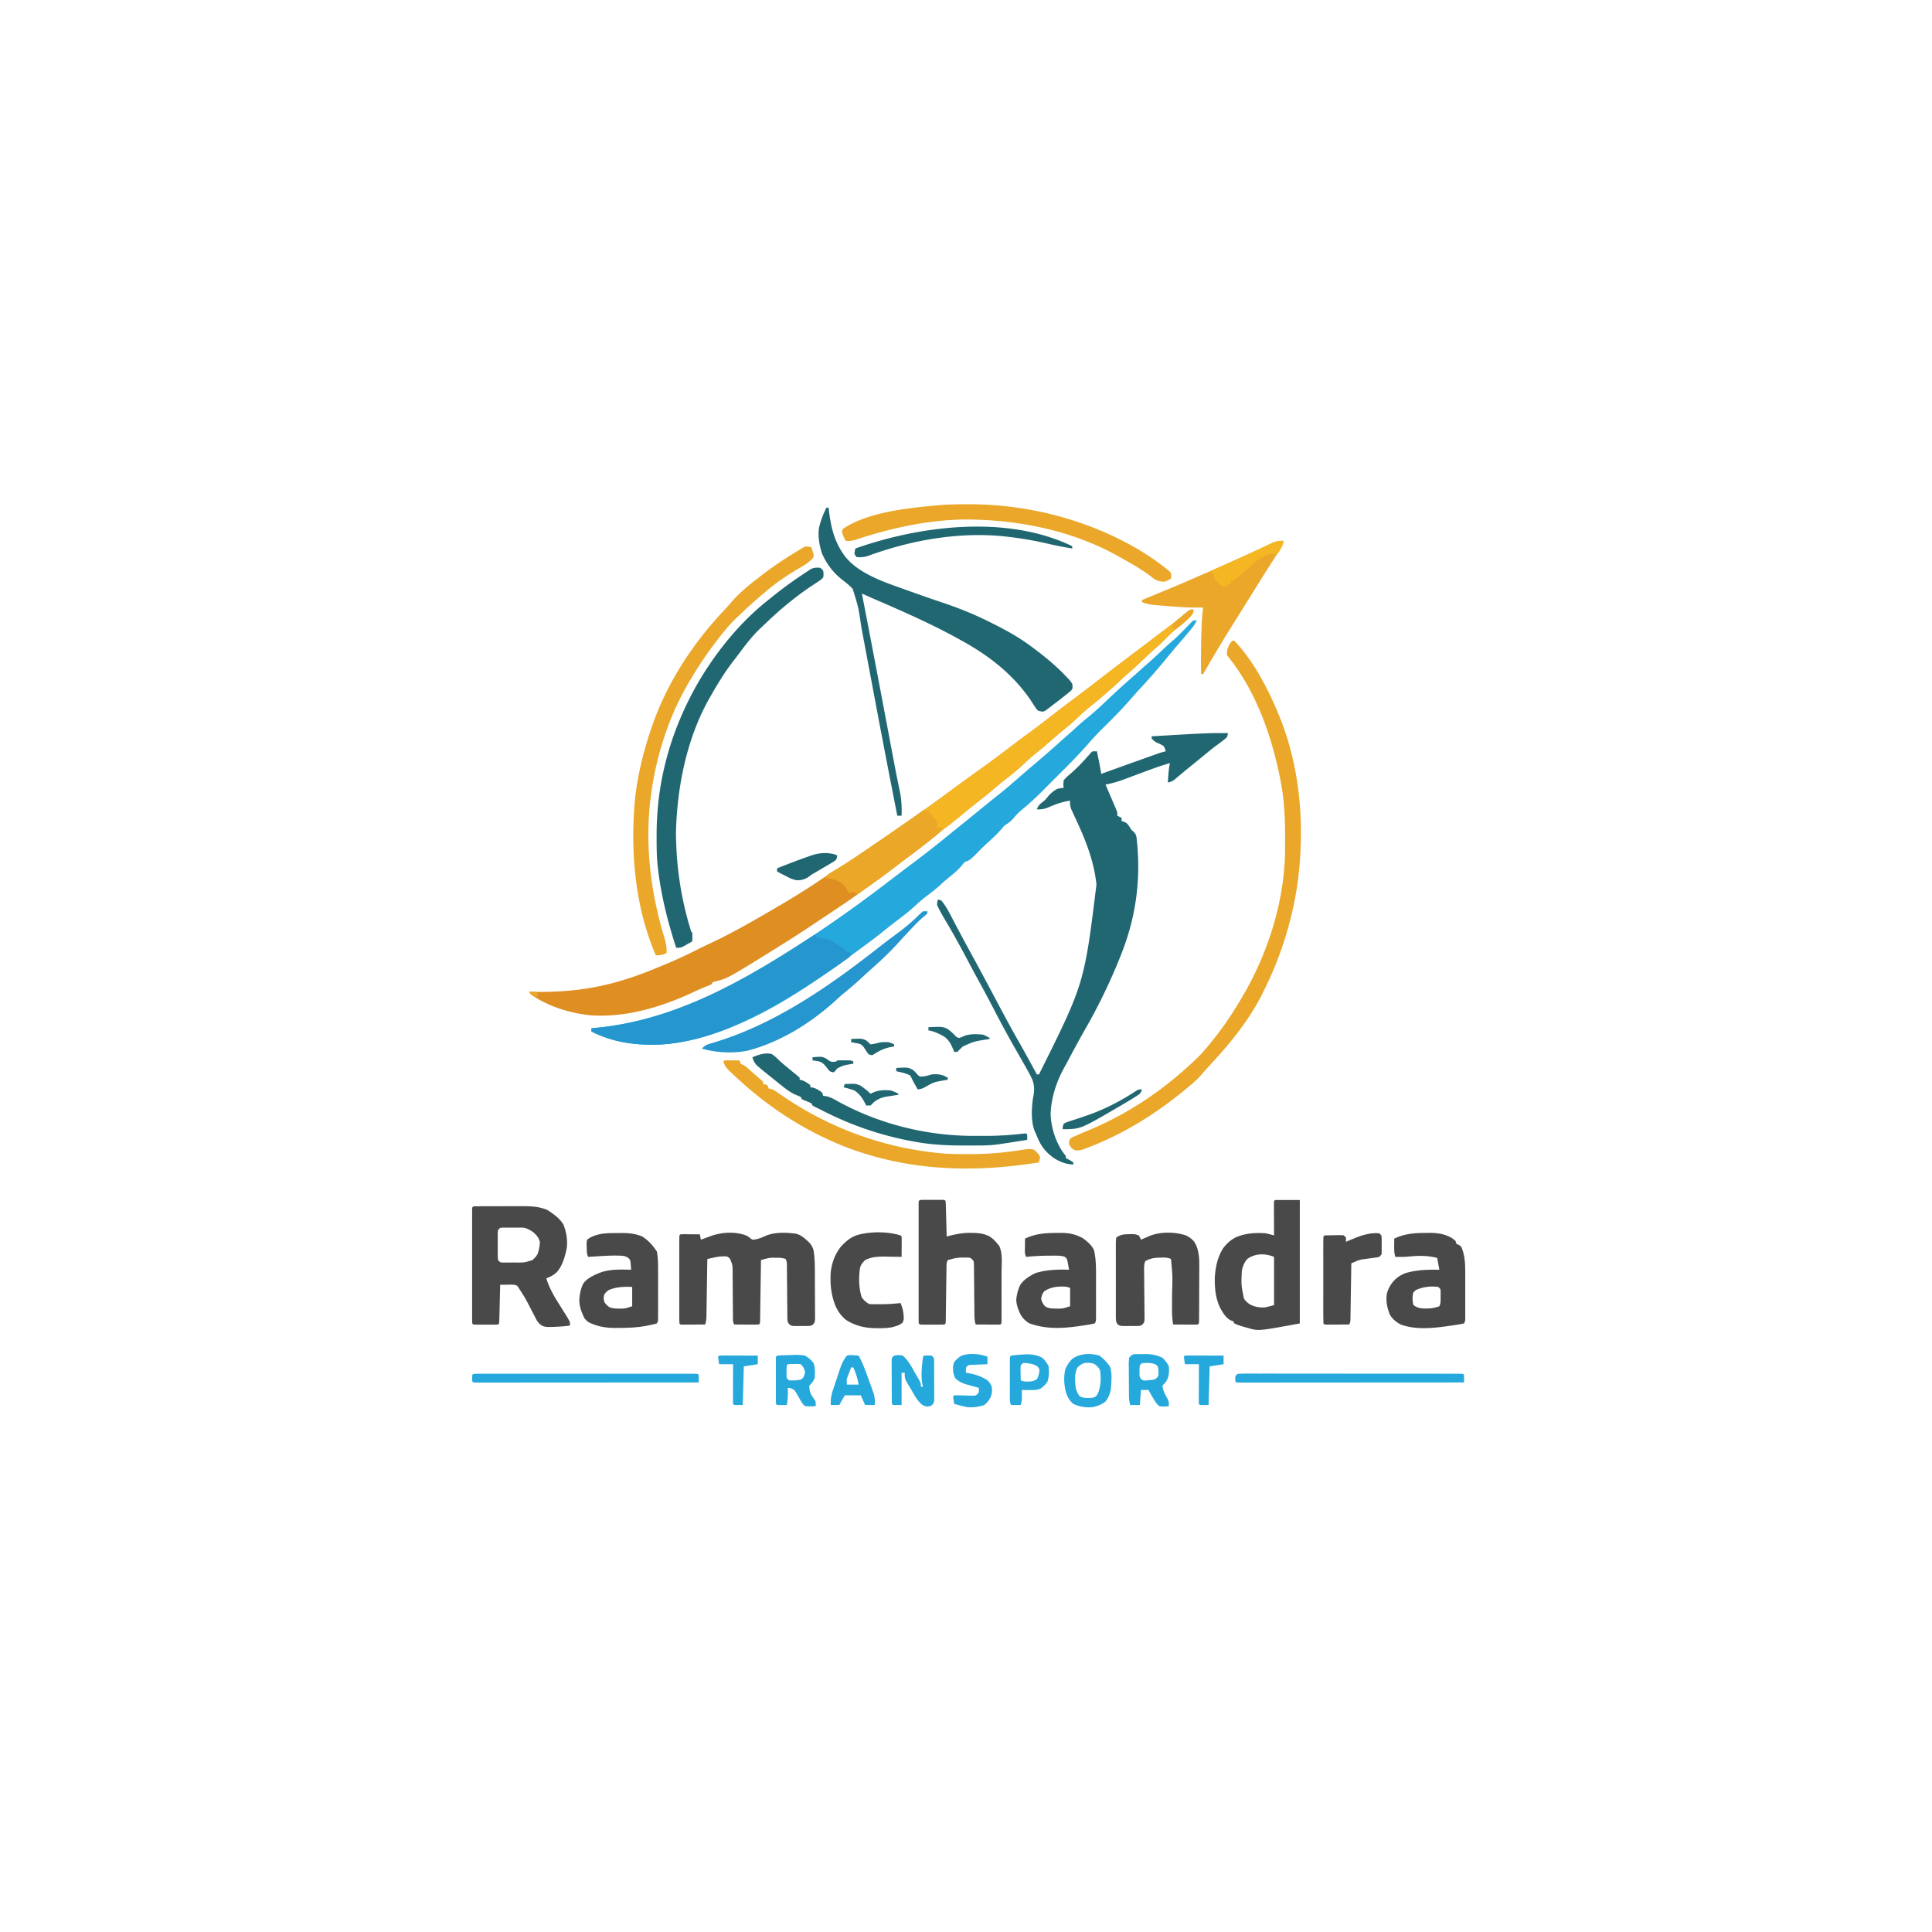 <svg xmlns="http://www.w3.org/2000/svg" width="1800" height="1800"><path fill="#25A8DB" d="M1112 578h3c-1.519 3.397-3.503 6.016-5.875 8.875l-2.43 2.93c-3.385 4.028-6.817 8.015-10.251 12.001a489 489 0 0 0-8.944 10.694c-8.279 10.173-16.883 20.008-25.82 29.605a361 361 0 0 0-7.88 8.829c-7.164 8.227-14.663 16.035-22.425 23.691-5.67 5.593-11.304 11.158-16.495 17.206-9.675 11.16-20.13 21.575-30.581 32a4730 4730 0 0 0-7.674 7.68l-4.953 4.95-2.28 2.286c-5.734 5.709-11.704 11.055-17.955 16.19-2.628 2.228-4.839 4.62-7.062 7.25-2.588 3.055-4.942 4.753-8.375 6.813a96 96 0 0 0-3.062 3.5c-3.529 4.192-7.465 7.833-11.525 11.493-2.795 2.521-5.53 5.069-8.163 7.757-9.54 9.68-9.54 9.68-14.25 11.25-1.507 1.562-1.507 1.562-3 3.5-3.656 4.317-7.764 7.707-12.184 11.219-2.66 2.154-5.177 4.397-7.691 6.718-4.226 3.858-8.681 7.33-13.247 10.769-3.554 2.703-6.867 5.548-10.128 8.606-5.145 4.779-10.61 9.008-16.214 13.232a494 494 0 0 0-13.911 10.894c-7.893 6.373-16.05 12.371-24.255 18.336q-3.375 2.462-6.737 4.94c-49.17 36.07-106.226 73.71-168.121 81.317-24.457 2.414-45.908-.052-68.512-9.531a227 227 0 0 1-4-2v-3l2.281-.196C617.671 952.114 674.76 923.966 729 890l2.805-1.754A1196 1196 0 0 0 811 834l3.117-2.316c7.435-5.55 14.802-11.188 22.177-16.816 4.615-3.52 9.238-7.026 13.894-10.493 12.947-9.687 25.59-19.75 38.106-29.985 2.327-1.896 4.671-3.77 7.019-5.64 4.217-3.364 8.394-6.775 12.566-10.195a3782 3782 0 0 1 11.183-9.117l2.102-1.71A949 949 0 0 1 932.063 739c6.17-4.92 12.076-10.152 18.024-15.337 2.98-2.59 5.976-5.159 8.976-7.726l1.728-1.48q4.42-3.784 8.846-7.559c6.117-5.222 12.183-10.485 18.14-15.89a423 423 0 0 1 6.16-5.446c3.175-2.76 6.278-5.59 9.375-8.437a212 212 0 0 1 10.875-9.312c6.972-5.627 13.387-11.838 19.887-17.996 6.525-6.156 13.156-12.197 19.934-18.075 3.225-2.82 6.394-5.702 9.574-8.574a406 406 0 0 1 6.105-5.356c4.724-4.107 9.26-8.416 13.823-12.7 3.113-2.916 6.23-5.797 9.49-8.55a129 129 0 0 0 7.707-7.312l2.041-2.076a568 568 0 0 0 4.063-4.197l1.896-1.942 1.702-1.77z"/><path fill="#DF8F22" d="M1109 568h3c-.258 1.738-.258 1.738-1 4-4.95 6.02-11.178 10.829-17.234 15.676-3.624 3.045-6.906 6.359-10.184 9.77-2.715 2.686-5.553 5.167-8.439 7.667-3.636 3.201-7.132 6.55-10.643 9.887-4.796 4.56-9.638 9.034-14.638 13.37-2.718 2.38-5.35 4.848-7.987 7.317-8.536 7.93-17.365 15.505-26.437 22.813-4.727 3.831-9.166 7.908-13.607 12.06-4.153 3.866-8.462 7.476-12.886 11.03-3.544 2.9-6.995 5.898-10.445 8.91-4.316 3.767-8.658 7.474-13.125 11.063-4.062 3.281-7.888 6.736-11.687 10.312-4.947 4.645-10.083 8.91-15.457 13.05A292 292 0 0 0 926.5 734.5c-4.895 4.19-9.899 8.208-14.986 12.162-4.764 3.716-9.427 7.544-14.077 11.4a548 548 0 0 1-18.14 14.387c-3.772 2.891-7.436 5.912-11.11 8.926-6.488 5.31-13.116 10.39-19.847 15.387-4.107 3.051-8.17 6.158-12.23 9.269-7.79 5.965-15.608 11.857-23.63 17.504a477 477 0 0 0-7.492 5.399c-11.443 8.382-23.175 16.279-35.011 24.095a1593 1593 0 0 0-8.508 5.678C750.1 866.339 738.633 873.779 727 881l-2.678 1.671c-46.573 29.011-46.573 29.011-58.606 31.872L664 915l-1 2c-2.02.973-2.02.973-4.812 2.063-3.884 1.554-7.705 3.156-11.485 4.949-29.535 13.95-62.689 24.06-95.703 21.988-19.347-1.918-37.984-7.576-54.395-18.121C494 926 494 926 493 924l2.57.063c29.534.628 57.041-2.253 85.43-11.063l2.83-.874c12.656-3.987 24.893-8.97 37.107-14.126l2.069-.87c8.938-3.775 17.653-7.878 26.304-12.269 4.014-2.035 8.078-3.956 12.154-5.864C682.986 868.911 703.507 857.011 724 845l3.25-1.904c11.892-6.993 23.596-14.179 35.024-21.908 6.027-4.075 12.13-8.004 18.289-11.875C793.935 800.878 806.959 791.934 820 783l4.633-3.164c9.7-6.635 19.324-13.378 28.94-20.132q3.403-2.389 6.81-4.77a1177 1177 0 0 0 24.459-17.65q8.075-5.973 16.22-11.846l2.245-1.62q5.535-3.99 11.084-7.959c9.023-6.465 17.905-13.089 26.715-19.842a995 995 0 0 1 17.582-13.142c7.112-5.205 14.101-10.55 21.042-15.981a794 794 0 0 1 14.887-11.359c10.368-7.745 20.632-15.636 30.883-23.535 12.012-9.256 24.07-18.455 36.219-27.531 5.547-4.16 11.048-8.383 16.56-12.59 4.762-3.633 9.538-7.245 14.346-10.817 4.864-3.615 9.5-7.46 14.098-11.41z"/><path fill="#216772" d="M1144 683c-.133 1.707-.133 1.707-1 4a72 72 0 0 1-5.875 4.688q-1.8 1.337-3.598 2.68l-1.817 1.346c-2.395 1.801-4.71 3.691-7.023 5.598a2208 2208 0 0 1-15.758 12.864c-3.106 2.517-6.202 5.042-9.257 7.62l-2.922 2.454-2.516 2.14c-2.162 1.558-3.628 2.204-6.234 2.61.964-12.67.964-12.67 2-18-6.368 1.775-12.556 3.89-18.75 6.188l-2.43.9a7912 7912 0 0 0-10.69 3.983 3090 3090 0 0 1-8.755 3.241l-2.726 1.023c-5.504 2.025-10.895 3.515-16.649 4.665l.794 1.848 4.831 11.248c.4.931.8 1.862 1.21 2.822l1.112 2.587L1039 752l1.135 2.63C1041 757 1041 757 1041 760l4 2v3l2.25.625c2.75 1.375 2.75 1.375 4.813 4.25L1054 773l2.043 1.797C1058 777 1058 777 1058.828 779.836c2.617 21.95 2.192 44.425-1.828 66.164l-.57 3.09c-3.281 17.08-8.682 32.91-15.43 48.91l-1.366 3.249c-8.125 19.177-17.19 37.664-27.523 55.743-6.078 10.645-11.897 21.424-17.641 32.252a553 553 0 0 1-3.697 6.807c-6.926 12.983-11.551 27.444-11.937 42.215.526 11.976 4.22 23.944 10.664 34.097A207 207 0 0 0 993 1077v2l1.813.875C997 1081 997 1081 1000 1083v2c-6.941-.386-12.11-2.302-18-6-6.198-4.364-10.557-9.136-13.937-15.937-1.081-2.336-2.076-4.685-3.063-7.063l-1.094-2.418c-3.521-9.211-2.828-21.24-1.426-30.887L963 1020c.823-5.276.576-9.507-1.363-14.531-2.015-4.264-4.31-8.37-6.637-12.469l-1.363-2.416a1792 1792 0 0 0-7.496-13.1c-7.918-13.765-15.34-27.798-22.65-41.893-3.81-7.331-7.735-14.593-11.714-21.834q-4.362-7.948-8.597-15.964c-6.97-13.187-14.033-26.26-21.664-39.082-3.06-5.147-6.046-10.251-8.516-15.711.25-3 .25-3 1-5l3 1c5.069 5.996 8.54 13.48 12.176 20.385 1.31 2.487 2.63 4.968 3.95 7.45l2.01 3.786A1382 1382 0 0 0 904 887a3067 3067 0 0 1 14.197 26.267 5403 5403 0 0 1 10.858 20.378c6.606 12.456 13.277 24.858 20.265 37.106 5.704 10.005 11.2 20.12 16.68 30.249h2c42.17-84.623 42.17-84.623 53.535-176.843-1.917-18.57-7.965-36.042-15.586-52.981l-.822-1.83a914 914 0 0 0-4.164-9.12l-1.549-3.394-1.408-3.04c-1.014-2.814-1.215-4.83-1.006-7.792-7.031.96-13.199 3.102-19.645 5.967-3.957 1.7-7.056 2.336-11.355 2.033 1.122-3.028 2.292-4.246 4.813-6.375l1.613-1.27c1.854-1.517 1.854-1.517 4.074-4.418 2.636-3.097 4.944-4.978 8.5-6.937 3.375-.75 3.375-.75 6-1l-.352-3.156L991 727c1.85-2.189 3.43-3.735 5.625-5.5 6.072-5.189 11.455-10.756 16.704-16.775l1.675-1.866 1.463-1.672L1018 700h4q.72 3.563 1.438 7.125l.408 2.016A307 307 0 0 1 1026 721l1.803-.652a8557 8557 0 0 1 37.938-13.61q2.066-.736 4.132-1.474a3896 3896 0 0 1 5.834-2.077l3.39-1.207c2.296-.775 4.542-1.446 6.903-1.98-.43-2.422-.43-2.422-2-5-1.952-1.205-3.915-2.116-6.027-3.008-2.135-1.073-3.455-2.155-4.973-3.992v-2c52.007-3.067 52.007-3.067 71-3M770 473h2l.196 1.721c1.93 16.382 4.9 29.66 14.804 43.279 8.964 11.58 23.074 18.509 36.417 23.993 6.147 2.404 12.364 4.611 18.583 6.82q2.924 1.05 5.847 2.106a1470 1470 0 0 0 30.44 10.564C893.006 566.416 907.1 572.073 921 579l3.012 1.49c12.2 6.072 23.97 12.465 34.988 20.51l1.66 1.209c11.78 8.665 23.356 18.085 33.34 28.791l1.59 1.645C997 634.188 997 634.188 999 637c.337 2.467.337 2.467 0 5-1.41 1.756-1.41 1.756-3.395 3.344l-2.217 1.8L991 649l-2.36 1.887a390 390 0 0 1-7.327 5.613l-2.51 1.953-2.44 1.828-2.178 1.658L972 663c-2.664-.211-2.664-.211-5-1-1.738-1.898-1.738-1.898-3.312-4.375l-1.817-2.75L960 652c-15.926-23.263-37.552-40.317-62-54l-2.616-1.468c-24.956-13.921-50.792-25.467-77.006-36.768A1332 1332 0 0 1 803 553l.677 3.47c7.913 40.648 15.602 81.337 23.287 122.028l4.549 24.09.588 3.11q.574 3.044 1.144 6.087c1.01 5.37 2.059 10.73 3.159 16.083l.703 3.478a674 674 0 0 0 1.354 6.53c1.494 7.443 1.783 14.543 1.539 22.124h-4q-2.793-14.185-5.562-28.375l-.446-2.281a11275 11275 0 0 1-13.937-72.797l-.389-2.063q-3.904-20.715-7.791-41.434l-3.34-17.788q-1.025-5.457-2.046-10.915c-2.633-18.285-2.633-18.285-8.052-35.722-3.015-3.248-6.361-5.856-9.851-8.578C776.229 533.432 770.295 525.75 766 516c-2.652-7.734-4.035-15.845-3-24 1.595-6.73 3.8-12.867 7-19"/><path fill="#EAA729" d="M1148 597h2c17.686 18.334 31.336 44.664 41 68l.84 2.021c20.083 49.138 24.053 104.416 16.946 156.635A329.3 329.3 0 0 1 1178 922l-1.037 2.139c-12.671 26.038-31.59 48.874-51.244 69.92a209 209 0 0 0-6.469 7.316c-3.444 3.95-7.215 7.288-11.25 10.625l-1.628 1.363c-28.075 23.457-58.812 42.9-93.122 55.95l-2.328.898c-3.056 1.101-5.527 1.815-8.79 1.598-2.132-.809-2.132-.809-4.507-3.059L996 1066c.016-2.473.016-2.473 1-5 2.57-1.668 2.57-1.668 6.125-3.187l1.992-.879c3.143-1.377 6.31-2.695 9.476-4.016 36.944-15.439 69.384-37.402 98.407-64.918l2.285-2.156c5.387-5.227 10.067-10.959 14.715-16.844l2.441-3.066c9.925-12.591 18.597-26.028 26.559-39.934l1.088-1.894c22.201-39.088 36.763-86.204 37.15-131.344l.03-2.881c.174-21.304-.062-41.922-4.268-62.881l-.666-3.348c-8.066-39.451-22.527-80.247-48.178-111.93L1143 610c.079-4.251.844-6.723 2.938-10.437z"/><path fill="#F4B723" d="M1109 568h3c-.258 1.738-.258 1.738-1 4-4.95 6.02-11.178 10.829-17.234 15.676-3.624 3.045-6.906 6.359-10.184 9.77-2.715 2.686-5.553 5.167-8.439 7.667-3.636 3.201-7.132 6.55-10.643 9.887-4.796 4.56-9.638 9.034-14.638 13.37-2.718 2.38-5.35 4.848-7.987 7.317-8.536 7.93-17.365 15.505-26.437 22.813-4.727 3.831-9.166 7.908-13.607 12.06-4.153 3.866-8.462 7.476-12.886 11.03-3.544 2.9-6.995 5.898-10.445 8.91-4.316 3.767-8.658 7.474-13.125 11.063-4.062 3.281-7.888 6.736-11.687 10.312-4.947 4.645-10.083 8.91-15.457 13.05A292 292 0 0 0 926.5 734.5c-4.895 4.19-9.899 8.208-14.986 12.162-4.764 3.716-9.427 7.544-14.077 11.4a548 548 0 0 1-18.14 14.387c-3.772 2.891-7.436 5.912-11.11 8.926-6.488 5.31-13.116 10.39-19.847 15.387-4.107 3.052-8.17 6.159-12.233 9.27C827.188 812.863 818.205 819.56 809 826l-3.074 2.16A2213 2213 0 0 1 799 833l-1.75-1.062L795 831c-2.197.298-2.197.298-4 1l-.777-1.574c-1.76-3.206-3.39-5.784-6.313-8.035-4.612-2.681-8.594-4.052-13.91-4.391l1-3c2.345-1.561 4.684-2.976 7.125-4.375 9.072-5.365 17.793-11.195 26.5-17.125l2.061-1.403a5596 5596 0 0 0 11.677-7.977q3.241-2.216 6.485-4.429c9.63-6.584 19.18-13.282 28.725-19.987q3.403-2.389 6.81-4.77a1177 1177 0 0 0 24.459-17.65q8.075-5.973 16.22-11.846l2.245-1.62q5.535-3.99 11.084-7.959c9.023-6.465 17.905-13.089 26.715-19.842a995 995 0 0 1 17.582-13.142c7.112-5.205 14.101-10.55 21.042-15.981a794 794 0 0 1 14.887-11.359c10.368-7.745 20.632-15.636 30.883-23.535 12.012-9.256 24.07-18.455 36.219-27.531 5.547-4.16 11.048-8.383 16.56-12.59 4.762-3.633 9.538-7.245 14.346-10.817 4.864-3.615 9.5-7.46 14.098-11.41z"/><path fill="#49494A" d="M695.281 1151.129c1.719.871 1.719.871 3.907 2.621L701 1155c4.846-.115 9.055-2.152 13.438-4.062 8.4-3.074 18.542-2.72 27.312-1.5 5.024 1.3 8.446 4.73 12.184 8.175 2.185 2.524 3.149 4.192 4.066 7.387 1.16 7.188 1.178 14.312 1.203 21.582l.017 3.913q.015 4.075.02 8.151c.006 3.482.03 6.963.058 10.444.023 3.33.025 6.661.03 9.992l.038 3.788-.01 3.5.011 3.083c-.367 2.547-.367 2.547-1.762 4.375-1.605 1.172-1.605 1.172-3.642 1.56l-2.307.01-2.527.012-2.629-.035-2.629.035-2.527-.012-2.307-.01C737 1235 737 1235 735.4 1233.815 734 1232 734 1232 733.608 1229.533l-.025-2.967-.05-3.367-.01-3.637c-.015-1.231-.03-2.463-.047-3.732q-.058-4.91-.087-9.82c-.032-4.614-.083-9.227-.137-13.84q-.04-3.685-.063-7.369l-.031-3.367-.02-2.967c-.037-2.603-.037-2.603-1.138-5.467-3.166-1.259-6.44-1.166-9.812-1.187l-3.02-.043c-3.595.261-6.722 1.201-10.168 2.23l-.031 2.233q-.146 10.397-.308 20.793-.084 5.346-.158 10.691a6034 6034 0 0 1-.187 12.28l-.05 3.894-.06 3.58-.048 3.169L708 1233l-1 1a91 91 0 0 1-5.129.098l-3.135-.01-3.298-.025-3.311-.014q-4.064-.018-8.127-.049c-1.284-2.569-1.132-4.412-1.142-7.288l-.021-3.348-.013-3.634-.072-7.568c-.035-3.99-.065-7.979-.078-11.969-.015-3.842-.056-7.683-.1-11.525l.006-3.615c-.042-6.456-.042-6.456-2.475-12.31-1.962-1.881-1.962-1.881-4.367-2.302l-2.426.121-2.386.067c-2.599.33-5.057.817-7.609 1.394l-2.451.553L659 1173l-.031 2.137q-.147 9.976-.308 19.951a6162 6162 0 0 0-.158 10.257c-.057 3.932-.122 7.864-.187 11.796l-.05 3.715-.06 3.457-.048 3.042c-.141 2.36-.489 4.385-1.158 6.645-3.812.029-7.625.047-11.437.063l-3.3.025-3.134.01-2.904.016L634 1234l-1-1c-.1-2.55-.136-5.074-.13-7.625l-.005-2.42q-.004-3.977.002-7.955 0-2.753-.003-5.504-.001-5.775.006-11.55.006-7.421-.004-14.841-.005-5.685 0-11.37 0-2.738-.002-5.474-.003-3.817.007-7.636l-.007-2.308c.008-1.773.066-3.545.136-5.317l1-1a57 57 0 0 1 4.035-.098l2.451.01 2.577.025 2.587.014q3.175.02 6.35.049l1 5 2.852-1.059 3.773-1.379 3.727-1.37c10.01-3.27 22.009-3.931 31.93-.063"/><path fill="#2596CE" d="m759 871 2 1v2l3.063-.187c7.217.343 12.627 4.064 18.703 7.687 2.025 1.36 3.53 2.777 5.234 4.5 2.6 1.19 2.6 1.19 5 2-1 3-1 3-2.448 4.328l-1.884 1.352-2.138 1.545-2.342 1.65-2.439 1.736c-9.07 6.406-18.368 12.45-27.749 18.389l-2.559 1.625c-41.001 25.961-87.214 52.177-136.892 54.54-22.726.716-43.086-1.65-63.549-12.165v-3l2.281-.196c71.536-6.321 133.365-40.574 192.934-78.745l2.44-1.556a368 368 0 0 0 4.678-3.05l2.17-1.418c.63-.417 1.258-.835 1.905-1.265z"/><path fill="#49494A" d="M441 1124a85 85 0 0 1 4.988-.145l3.229-.02 3.525-.003 3.616-.01q3.806-.007 7.612-.007c3.854-.002 7.707-.02 11.561-.04q3.7-.005 7.399-.005l3.464-.022c8.141.023 16.315.335 23.84 3.697 5.715 3.816 11.186 7.567 14.766 13.555 2.708 7.017 3.973 14.518 3 22-1.67 7.936-3.737 15.665-9 22-3.146 2.988-5.99 4.463-10 6 2.738 8.984 7.109 16.578 12.125 24.438q2.164 3.434 4.32 6.87l1.923 3.026c1.346 2.199 2.625 4.295 3.632 6.666v3c-5.59.785-11.104 1.14-16.75 1.25l-3.797.078c-3.453-.328-3.453-.328-5.976-1.526-2.863-2.083-3.949-3.825-5.563-6.958l-1.633-3.102-1.656-3.242c-6.236-12.092-6.236-12.092-13.625-23.5-3.003-1.502-5.79-1.093-9.125-1.062l-3.883.027L466 1197l-.076 3.289q-.142 6.018-.296 12.037-.065 2.609-.125 5.218-.088 3.742-.187 7.483l-.05 2.37A174 174 0 0 1 465 1233l-1 1c-1.696.1-3.395.13-5.094.133l-3.12.004-3.286-.012-3.285.012-6.006-.008L441 1234l-1-1a61 61 0 0 1-.127-4.214l-.009-2.753.007-3.045-.006-3.187q-.004-5.244.002-10.488 0-3.627-.003-7.253-.002-7.611.006-15.223.006-9.781-.004-19.562-.005-7.492 0-14.983 0-3.607-.002-7.216-.003-5.033.007-10.064l-.007-3.045.009-2.753.001-2.407L440 1125zm25 20-2 2c-.312 2.88-.312 2.88-.266 6.25l-.007 3.781.023 3.969-.023 3.969.007 3.781.007 3.484L464 1174l2 2c2.424.311 2.424.311 5.234.266l3.18.007 3.336-.023 3.29.023c7.687.013 7.687.013 14.96-2.273 2.371-2.102 3.563-3.293 5-6 1.198-3.664 1.862-7.146 2-11-1.226-4.139-2.757-5.768-5.875-8.75-2.817-2.028-4.871-3.173-8.125-4.25-2.669-.303-2.669-.303-5.45-.266l-3.068-.007-3.17.023-3.205-.023-3.056.007-2.792.007z"/><path fill="#216772" d="M764 529c1.875 1.125 1.875 1.125 3 3 .363 2.879.363 2.879 0 6-1.95 2.02-1.95 2.02-4.687 3.813l-3.063 2.07L756 546c-15.599 10.465-29.712 22.244-43.224 35.291a422 422 0 0 1-4.768 4.506c-7.357 7.037-13.352 14.874-19.394 23.042a342 342 0 0 1-4.684 6.106C676.026 625.108 669.372 635.823 663 647l-1.254 2.159c-21.97 38.02-31.15 84.567-31.996 128.091.054 2.588.14 5.165.25 7.75l.092 2.773c.996 26.89 5.78 54.532 13.908 80.227l1 1c.141 2.67.042 5.324 0 8a579 579 0 0 1-5.25 3l-2.953 1.688C634 883 634 883 630 883c-7.968-24.34-14.025-48.496-17-74l-.29-2.416c-.94-8.84-.954-17.704-.96-26.584l-.002-2.535c.064-50.389 13.36-97.09 38.232-140.735 16.771-28.88 39.048-56.542 65.302-77.362q1.809-1.44 3.604-2.896a375 375 0 0 1 28.364-20.847l2.958-2.002 2.808-1.834 2.477-1.634c3.036-1.399 5.2-1.443 8.507-1.155"/><path fill="#49494A" d="M1188 1118h23v115c-38.64 7.156-38.64 7.156-48.5 4.188l-2.008-.542c-3.589-.99-7.122-2.055-10.492-3.646l-1-2-2.625-.937c-4.372-2.673-6.235-5.802-8.832-10.153-4.952-9.34-5.875-18.899-5.754-29.344.574-9.699 2.423-18.819 7.488-27.195 3.388-4.663 7.074-8.011 12.211-10.648 8.89-3.791 17.927-4.377 27.512-3.723 2.705.566 5.333 1.266 8 2l-.016-2.922q-.026-5.348-.039-10.695-.008-2.317-.02-4.636a1925 1925 0 0 1-.023-6.65l-.015-2.105c0-1.664.051-3.329.113-4.992zm-26 55c-2.702 3.226-4.248 6.876-5 11-.64 13.198-.64 13.198 2 26 2.051 2.775 3.802 4.378 6.86 5.965 4.462 1.877 8.268 2.47 13.14 2.035l8-2v-45c-8.415-3.366-17.368-3.442-25 2"/><path fill="#EAA729" d="M753.83 509.332 756 510a97 97 0 0 1 1.312 4.187l.739 2.356L758 519c-4.116 5.568-10.669 8.669-16.5 12.187-8.943 5.5-17.435 11.071-25.5 17.813l-1.675 1.392C705.627 557.645 697.218 565.21 689 573l-2.871 2.707C678.994 582.619 672.95 590.081 667 598l-1.359 1.78c-7.875 10.327-14.95 21.093-21.641 32.22l-1.406 2.33C622.708 667.697 610.463 706.5 606 745l-.286 2.255c-4.66 42.143.838 85.345 13.101 125.716 1.555 5.208 2.564 9.589 2.185 15.029-3.544 1.62-6.127 2.104-10 2-19.74-45.568-24.154-99.295-19.053-148.44 2.408-19.644 6.95-38.755 13.053-57.56l.885-2.747c14.027-42.746 38.515-80.73 69.295-113.245a160 160 0 0 0 6.382-7.196c7.42-8.576 16.45-15.952 25.438-22.812l1.883-1.463c9.799-7.588 19.921-14.51 30.492-20.975l3.26-2.027 3.076-1.844 2.728-1.65C751 509 751 509 753.831 509.331"/><path fill="#49494A" d="M857 1118c1.696-.1 3.395-.13 5.094-.133l3.12-.004 3.286.012 3.285-.012 3.121.004 2.885.004L880 1118l1 1c.16 2.446.26 4.867.316 7.316l.063 2.216q.098 3.515.183 7.03l.131 4.756q.161 5.841.307 11.682l2.519-.643c6.657-1.63 12.872-2.865 19.731-2.732l2.325.026c5.514.143 10.495.695 15.425 3.349 3.744 2.383 6.28 5.372 8.984 8.828 3.366 7.198 2.16 16.753 2.149 24.48q0 2.065.003 4.13.002 4.3-.006 8.6-.006 5.52.004 11.043.005 4.25 0 8.5 0 2.038.002 4.076.003 2.832-.007 5.665l-.002 3.258L933 1233l-1 1a91 91 0 0 1-5.129.098l-3.135-.01-3.298-.025-3.311-.014q-4.064-.018-8.127-.049c-.948-3.21-1.135-6.115-1.158-9.455l-.03-3.307-.023-3.554-.086-7.44q-.063-5.87-.104-11.739c-.028-3.774-.074-7.548-.122-11.321l-.01-3.561-.05-3.297-.025-2.904c-.21-2.462-.21-2.462-1.724-4.232-1.754-1.453-1.754-1.453-4.777-1.553-9.157.009-9.157.009-17.891 2.363-1.3 2.598-1.153 4.534-1.19 7.444l-.05 3.447-.041 3.738-.056 3.818q-.102 7.089-.19 14.178-.089 6.94-.192 13.879l-.04 3.743-.052 3.439-.038 3.043L881 1233l-1 1c-1.696.1-3.395.13-5.094.133l-3.12.004-3.286-.012-3.285.012-6.006-.008L857 1234l-1-1a68 68 0 0 1-.127-4.441l-.009-2.907.007-3.215-.006-3.364q-.004-5.536.002-11.073l-.003-7.656q-.002-8.036.006-16.07.007-9.303-.002-18.604-.007-8.933-.002-17.865 0-3.809-.002-7.618-.003-5.312.007-10.624l-.007-3.215.009-2.907.001-2.54L856 1119zM1104.625 1150.91c3.249 1.491 5.585 3.15 7.888 5.89 3.317 4.907 4.3 10.78 4.75 16.606.099 3.809.1 7.605.065 11.414l-.006 4.183q-.006 4.345-.04 8.688c-.03 3.718-.04 7.436-.044 11.154q-.008 4.3-.026 8.601-.008 2.059-.015 4.117-.01 2.857-.036 5.715l-.02 3.284L1117 1233l-1 1a91 91 0 0 1-5.129.098l-3.135-.01-3.299-.025-3.31-.014q-4.064-.018-8.127-.049c-.925-5.452-1.118-10.672-1.062-16.195l.011-2.635c.016-3.685.044-7.371.072-11.057.468-15.622.468-15.622-1.021-31.113-3.788-1.894-8.267-1.253-12.426-1.219-4.585.28-7.553 1.011-11.574 3.219-1.19 3.05-1.105 6.029-1.066 9.272l.03 3.185.044 3.422.05 7.166q.046 5.652.113 11.304c.043 3.635.066 7.27.087 10.905l.056 3.428.01 3.176.03 2.796c-.354 2.346-.354 2.346-1.741 4.143-1.613 1.203-1.613 1.203-3.742 1.591l-2.434.01-2.664.012-2.773-.035-2.773.035-2.665-.012-2.433-.01c-2.129-.388-2.129-.388-3.738-1.44-1.391-1.948-1.391-1.948-1.772-5.294q-.026-2.108-.007-4.215l-.016-2.326c-.013-2.54-.005-5.078.006-7.617l-.01-5.286q-.005-5.54.017-11.079c.017-4.74.007-9.48-.01-14.221-.012-3.638-.008-7.276 0-10.915q.004-2.622-.008-5.245c-.007-2.44.004-4.879.02-7.319l-.018-2.202c.026-2.01.026-2.01.407-5.229 3.117-2.078 4.361-2.535 8-3 8.967-.344 8.967-.344 13 1 1.188 2.063 1.188 2.063 2 4l2.414-1.059 3.211-1.379 3.164-1.37c10.038-3.725 22.687-3.56 32.836-.282M575.875 1148.813l2.855-.038c6.87-.014 13.324.523 19.688 3.268 5.801 3.752 9.766 8.233 13.582 13.957 1.287 7.02 1.145 14.063 1.133 21.18l.003 3.785q0 4.946-.009 9.89-.003 4.05.007 8.1c.004 3.22.001 6.441-.001 9.662l.006 3.671-.01 3.38-.002 2.981C613 1231 613 1231 612 1233c-2.879.816-2.879.816-6.562 1.563l-3.63.753c-8.35 1.5-16.332 1.867-24.808 1.871l-3.445.038c-8.93.015-16.436-1.222-24.578-5.041C547 1231 547 1231 544.625 1228.313c-2.91-5.93-5.163-11.582-4.844-18.278.556-5.166 1.363-10.091 3.969-14.66 3.855-4.864 9.77-7.407 15.402-9.706 9.2-3.331 19.209-2.93 28.848-2.669a212 212 0 0 0-.312-4.312l-.176-2.426c-.36-2.304-.36-2.304-1.805-3.992-1.962-1.46-3.297-1.9-5.707-2.27-10.588-.683-21.418.446-32 1-1.475-2.95-1.287-5.655-1.375-8.937l-.148-3.778L547 1155c4.09-3.265 8.91-4.624 14.016-5.543 4.939-.67 9.883-.641 14.859-.645M567 1202c-2.317 1.801-2.317 1.801-4 4-.75 3.457-.75 3.457 0 7 2.188 2.939 2.188 2.939 5 5 3.004 1.001 5.108 1.166 8.25 1.188l2.766.042c3.714-.186 3.714-.186 9.984-2.23v-18c-7.675-.299-14.851-.105-22 3M985.125 1148.688l3.09-.05c7.85-.004 14.131 1.284 20.972 5.175 4.224 3.285 7.91 6.168 10.125 11.124 1.727 7.693 1.834 15.06 1.82 22.926l.004 3.722q0 3.88-.006 7.759c-.005 3.972 0 7.944.007 11.916q0 3.77-.004 7.54l.006 3.615-.01 3.328-.002 2.938C1021 1231 1021 1231 1020 1233c-2.804.627-5.54 1.133-8.375 1.563l-2.5.391c-17.197 2.637-34.024 4.048-50.562-2.266-3.26-2.147-5.547-4.381-7.563-7.688-2.185-4.397-3.855-8.683-4.164-13.617.329-5.03 1.529-9.746 3.742-14.278 3.474-5.144 8.548-8.151 13.985-10.918 9.844-3.19 21.184-3.578 31.437-3.187a478 478 0 0 0-.875-4.875l-.492-2.742L994 1173c-1.784-2.084-1.784-2.084-3.87-2.617-2.122-.381-4.065-.512-6.22-.516l-2.36-.006-2.487.014-2.549.006c-6.875.047-13.67.431-20.514 1.119-1.533-3.065-1.103-6.268-1.062-9.625l.013-2.14q.02-2.618.049-5.235c9.59-4.688 19.578-5.346 30.125-5.312M973 1203c-2.012 2.447-2.32 3.77-3 7 .653 2.875 1.571 4.454 3.375 6.75 1.928 1.483 3.239 1.786 5.625 2.25 1.768.116 3.54.175 5.313.188l2.738.042c3.685-.19 3.685-.19 9.949-2.23v-17c-3.401-1.7-7-1.319-10.746-1.273-4.917.413-9.119 1.527-13.254 4.273M1328.563 1148.688l3.248-.05c7.316-.004 13.519.886 20.03 4.337C1353.5 1154 1353.5 1154 1356 1156l1 3 1.875.688c2.125 1.312 2.125 1.312 3.02 2.968 3.33 8.53 3.254 16.943 3.238 25.989l.003 3.654q0 3.81-.006 7.618c-.005 3.9 0 7.799.007 11.698q0 3.702-.004 7.405l.006 3.547-.01 3.268-.002 2.884C1365 1231 1365 1231 1364 1233c-2.95.628-5.833 1.135-8.812 1.563l-2.633.391c-15.505 2.254-32.511 4.564-47.555-.954-4.371-2.342-7.352-4.799-10-9-2.533-6.197-3.86-12.32-3-19 1.016-4.826 3.096-8.432 6.188-12.25 3.506-3.749 6.978-6.049 11.812-7.75 10.186-2.996 20.458-3.147 31-3l-2-11c-9.385-2.422-17.719-2.192-27.305-1.223-3.911.323-7.772.287-11.695.223-1.135-3.61-1.1-6.984-1.062-10.75l.027-3.547.035-2.703c9.589-4.586 19.026-5.344 29.563-5.312M1319 1202l-2.187 2.125c-.99 3.501-.828 6.299-.43 9.887L1317 1216c3.09 2.06 4.398 2.53 8 3 5.725.355 10.607.022 16-2 1.485-2.97 1.17-5.698 1.188-9l.042-3.812-.23-3.188-2-2c-7.128-.953-14.48-.079-21 3"/><path fill="#EAA729" d="M1196 504c-.636 3.275-1.821 5.57-3.633 8.36l-1.67 2.593-1.822 2.797-3.855 5.992-2.018 3.132c-3.187 4.975-6.314 9.987-9.44 15.001l-1.878 3.012-3.784 6.068q-3.81 6.104-7.63 12.202-3.744 5.986-7.48 11.976l-3.5 5.605c-9.729 15.576-19.218 31.293-28.29 47.262h-2c-.104-14.091-.1-28.167.438-42.25l.118-3.22c.233-5.563.66-11.017 1.444-16.53l-2.629.048c-9.576.097-19.015-.399-28.554-1.22-2.408-.205-4.816-.396-7.225-.586l-4.658-.39-2.15-.168c-4.186-.373-7.854-1.198-11.784-2.684v-2l3.367-1.386c29.747-12.252 29.747-12.252 59.24-25.099 4.018-1.794 8.041-3.575 12.065-5.355l11.73-5.195c7.705-3.414 15.397-6.847 23.024-10.434l3.341-1.566a625 625 0 0 0 6.003-2.867c4.577-2.158 8.038-3.715 13.23-3.098M901.438 469.813l2.257.001c54.183.119 108.928 14.267 155.91 41.51 9.69 5.799 19.18 12.135 27.95 19.258l2.007 1.62L1091 534c.215 2.714.215 2.714 0 5-2.562 1.563-2.562 1.563-6 3-4.099-.169-6.57-.735-10.078-2.898a222 222 0 0 1-3.172-2.477c-8.452-6.364-17.521-11.483-26.75-16.625l-1.972-1.117c-43.852-24.812-94.984-34.99-145.02-34.876-33.08.569-64.812 7.335-96.227 17.329l-3.468 1.101-2.825.934c-2.592.655-4.825.749-7.488.629-1.616-2.895-2.891-5.415-3.5-8.687L785 493c23.917-16.674 65.193-20.153 93.297-22.594 7.71-.545 15.415-.605 23.14-.594M675 988c2.353-.073 4.708-.084 7.063-.062l3.91.027L689 988l1 3c1.31.71 2.648 1.372 4 2 1.263 1 2.49 2.046 3.688 3.125l2.074 1.863L702 1000l2.52 2.168 2.48 2.144 2.313 1.989L711 1008v2l1.938.313L715 1011l1 3c1.324.369 2.66.695 4 1 1.67 1 3.301 2.068 4.902 3.176l2.913 1.991 3.122 2.145c44.615 30.069 95.87 48.24 149.637 52.49 6.992.405 13.987.44 20.989.448l2.438.006c16.858.01 33.365-1.437 49.999-4.256 3.133-.46 5.889-.68 9 0 2.062 1.47 3.496 3.03 5.102 4.98L969 1078a81 81 0 0 1-1 5c-61.043 9.688-120.293 8.17-178.812-13.875-38.443-14.972-71.969-36.472-102.188-64.437l-1.889-1.742c-9.395-8.797-9.395-8.797-11.111-13.946z"/><path fill="#49494A" d="m839 1151 1 1a63 63 0 0 1 .098 4.254l-.01 2.588-.025 2.72-.014 2.733q-.018 3.352-.049 6.705l-2.152-.048c-3.262-.063-6.523-.101-9.785-.14l-3.385-.076c-6.637-.058-12.66.218-18.678 3.264-2.216 2.16-3.555 3.74-4.582 6.648-1.57 8.83-1.38 19.887 1.582 28.352 2.213 2.656 3.92 4.46 7 6 2.823.1 5.615.141 8.438.125l2.448-.006c6.077-.044 12.08-.375 18.114-1.119 2.163 4.984 3.018 9.572 3 15l-.812 2.938c-2.882 2.716-5.598 3.365-9.364 4.436-4.556 1.01-8.984 1.115-13.636 1.063l-2.913-.022c-9.702-.224-17.77-2.101-26.212-7.102-4.573-3.35-7.49-7.293-10.063-12.313-4.694-10.832-5.756-21.278-5-33 1.125-8.746 3.746-15.897 9-23 4.424-4.963 9.088-9.08 15.438-11.25 12.27-3.554 28.336-3.531 40.562.25"/><path fill="#2596CE" d="M860 849h4v2c-1.478 1.44-1.478 1.44-3.516 3.117-4.394 3.74-8.317 7.778-12.234 12.008l-2.1 2.247a957 957 0 0 0-9.431 10.237C830.155 885.84 823.3 892.515 816 899l-5 4.5-2.441 2.188a735 735 0 0 0-6.97 6.398 299 299 0 0 1-15.972 13.754c-2.465 2.035-4.788 4.16-7.117 6.347-23.165 21.067-51.969 39.08-82.5 46.813-13.933 2.554-28.4 1.84-42-2 1.765-2.144 3.07-3.028 5.682-4.068l3.26-.99c1.21-.38 2.42-.76 3.667-1.15l1.951-.604c55.433-17.304 105.292-52.277 150.595-87.867a482 482 0 0 1 11.927-9.079c8.666-6.376 17.017-12.726 24.606-20.383 1.373-1.355 2.837-2.616 4.312-3.859"/><path fill="#216772" d="M719 982c2.2 1.395 3.907 2.969 5.762 4.797 2.653 2.612 5.488 4.967 8.363 7.328l2.945 2.445c1.534 1.272 3.07 2.54 4.632 3.777 1.468 1.175 2.887 2.41 4.298 3.653v2l1.625.25c3.248 1.026 5.663 2.716 8.375 4.75v2l2.125.25c3.583.935 5.956 2.494 8.875 4.75l1 3 2.5.23c4.38.964 7.632 2.878 11.5 5.082 38.889 21.232 83.184 32.144 127.375 31.949 2.859-.01 5.716 0 8.574.012 10.843.006 21.513-.5 32.298-1.662l2.643-.28 2.338-.265L956 1056l1 1c.04 1.666.043 3.334 0 5q-6.187.974-12.375 1.938l-3.504.552A872 872 0 0 1 931 1066l-2.378.343c-9.163 1.115-18.469.901-27.684.907l-2.84.002c-14.907-.017-29.39-.63-44.098-3.252l-2.968-.52c-30.92-5.58-60.249-15.81-88.032-30.48l-3.355-1.594L757 1030l-1-2c-2.08-1.054-2.08-1.054-4.5-2-2.469-1-2.469-1-4.5-2l-1-2c-1.816-.891-1.816-.891-4.008-1.707-5.277-2.259-9.427-5.386-13.867-8.98l-2.364-1.88A1241 1241 0 0 1 719 1004l-3.434-2.742c-11.721-9.447-11.721-9.447-13.879-14.07L701 985c5.797-2.303 11.747-4.53 18-3"/><path fill="#EAA728" d="M860 755c2.48.016 2.48.016 5 1 2.238 2.11 2.238 2.11 4.313 4.75l2.113 2.61C873 766 873 766 873.23 768.827L873 771h5c-1.312 2.976-2.6 4.782-5.133 6.813l-1.917 1.55-2.075 1.637-2.171 1.737c-6.03 4.797-12.176 9.433-18.364 14.025-4.107 3.052-8.17 6.159-12.233 9.27C827.188 812.863 818.205 819.56 809 826l-3.074 2.16A2213 2213 0 0 1 799 833l-1.75-1.062L795 831c-2.197.298-2.197.298-4 1l-.777-1.574c-1.76-3.206-3.39-5.784-6.313-8.035-4.612-2.681-8.594-4.052-13.91-4.391l1-3c2.345-1.561 4.684-2.976 7.125-4.375 9.072-5.365 17.793-11.195 26.5-17.125l2.061-1.403a5596 5596 0 0 0 11.677-7.977q3.241-2.216 6.485-4.429c7.334-5.015 14.62-10.1 21.902-15.191l2.604-1.82 2.443-1.711 2.167-1.518a93 93 0 0 0 4.144-3.138z"/><path fill="#49494A" d="m1285 1149 2 2c.259 1.848.259 1.848.266 4.063l.007 2.414-.023 2.523.023 2.523-.007 2.415-.007 2.214L1287 1169l-2 2c-1.86.455-1.86.455-4.105.746l-2.483.35q-2.57.338-5.14.672l-2.502.353-2.263.295c-3.389.79-6.336 2.153-9.507 3.584l-.031 2.075q-.163 10.656-.341 21.314-.066 3.981-.125 7.962-.088 5.711-.187 11.422l-.05 3.615-.06 3.336-.048 2.947C1258 1232 1258 1232 1257 1234c-3.812.029-7.625.047-11.437.063l-3.3.025-3.134.01-2.904.016L1234 1234l-1-1c-.1-2.52-.136-5.013-.13-7.533l-.005-2.39q-.004-3.93.002-7.858 0-2.718-.003-5.437-.002-5.704.006-11.41.006-7.329-.004-14.658-.004-5.616 0-11.231 0-2.704-.002-5.407-.003-3.77.007-7.543l-.007-2.28c.008-1.751.066-3.503.136-5.253l1-1c2.99-.127 5.947-.185 8.938-.187l2.537-.038 2.427-.005 2.234-.013 1.864.243 2 2v4l2.813-1.25c9.084-3.862 18.1-7.64 28.187-6.75"/><path fill="#25A8DB" d="M1153 1280c2.768-.196 5.437-.265 8.206-.247l2.602-.008c2.893-.005 5.787.003 8.68.012q3.102-.001 6.203-.006c5.628-.005 11.256.003 16.884.013 5.877.009 11.754.007 17.632.007q14.805.002 29.61.023 17.144.023 34.287.02 16.46 0 32.92.013 7.02.006 14.04.006 8.258.002 16.515.017 3.04.004 6.08.004 4.131 0 8.262.012l2.463-.004c1.872.008 3.745.067 5.616.138l1 1q.061 3.5 0 7-41.436.035-82.872.052-19.239.007-38.476.023-16.762.015-33.523.02-8.88 0-17.762.01-8.348.01-16.697.008-3.074 0-6.147.006-4.178.006-8.354.001l-2.491.01a172 172 0 0 1-5.678-.13l-1-1c-.187-2.437-.187-2.437 0-5zM441 1280c2.691-.1 5.356-.134 8.048-.127l2.587-.005c2.883-.004 5.765 0 8.648.003l6.173-.006q8.407-.004 16.816 0c5.852.003 11.703 0 17.555 0q14.745-.004 29.488.005 17.072.007 34.145-.002 14.63-.007 29.259-.003 8.75.003 17.5-.001 8.224-.004 16.448.005 3.028 0 6.056-.002 4.115-.002 8.229.006l2.453-.007c1.866.007 3.73.065 5.595.134l1 1q.062 3.5 0 7-41.045.035-82.09.052-19.057.007-38.113.023-16.603.015-33.206.02-8.798 0-17.594.01-8.27.01-16.54.008-3.045 0-6.089.006-4.137.006-8.275.001l-2.468.01A168 168 0 0 1 441 1288l-1-1c-.125-3-.125-3 0-6z"/><path fill="#216772" d="M997.414 508.137 999 509v2c-8.39-1.29-16.612-3.006-24.875-4.937A318 318 0 0 0 938 500l-3.406-.398c-39.855-3.881-81.275 2.908-118.969 15.886l-2.061.709a404 404 0 0 0-5.337 1.92c-3.601.985-6.512 1.254-10.227.883l-2-3c.375-2.687.375-2.687 1-5 60.2-21.3 140.072-31.277 200.414-2.863"/><path fill="#25A8DB" d="M833 1263c3.147-.472 4.992-.725 8 0 5.252 4.294 8.574 10.947 11.875 16.75l1.508 2.574c3.617 6.29 3.617 6.29 3.617 9.676h2l-.492-1.691c-1.823-8.286-.54-17.976.492-26.309l1-1c3.438-.187 3.438-.187 7 0l2 2c.26 1.815.26 1.815.275 4.035l.029 2.518-.003 2.724.013 2.795q.008 2.93.002 5.858c-.003 2.992.02 5.983.045 8.974q.004 2.842.002 5.686l.028 2.718-.019 2.528.002 2.222c-.374 1.942-.374 1.942-1.718 3.675C867 1310 867 1310 864.125 1310.438c-3.125-.438-3.125-.438-5.612-2.151-4.129-3.758-6.538-8.435-9.326-13.225l-1.81-2.998-1.709-2.904-1.554-2.636c-1.205-2.73-1.34-4.574-1.114-7.524h-3v30h-8l-1-1a56 56 0 0 1-.145-4.03l-.02-2.588-.003-2.816-.01-2.873q-.007-3.015-.007-6.03c-.002-3.084-.02-6.167-.04-9.25q-.005-2.924-.005-5.847l-.022-2.809.01-2.599-.005-2.292L831 1265zM1057.05 1261.612l2.337-.01 2.595-.012 2.705.035 2.647-.035c5.893.026 10.32.89 15.666 3.41 2.523 2.346 4.452 4.904 6 8 .294 4.338.333 7.763-1.313 11.812-1.687 3.188-1.687 3.188-3.437 4.813L1083 1291c.552 4.783 2.674 8.43 4.941 12.598C1089 1306 1089 1306 1089 1310c-3.128.5-5.887.657-9 0-2.657-2.275-4.274-4.983-6-8l-1.254-2.09A164 164 0 0 1 1070 1295h-7l-1 14h-9c-.759-3.034-1.131-5.062-1.161-8.078l-.03-2.397-.012-2.56-.017-2.652q-.014-2.77-.02-5.54c-.01-2.829-.041-5.657-.073-8.486l-.015-5.385-.038-2.566c.01-2.387.01-2.387.366-6.336 1.663-2.054 2.43-2.892 5.05-3.388M1064 1270l-2 2c-.358 2.564-.358 2.564-.313 5.437l-.05 2.934c.176 2.618.176 2.618 1.539 4.484 1.833 1.35 1.833 1.35 4.418 1.325l2.906-.305 2.906-.258c2.596-.445 2.596-.445 4.414-1.922 1.299-1.628 1.299-1.628 1.578-3.633-.023-2.06-.083-4.024-.398-6.062-1.106-2.025-1.106-2.025-3-3-3.792-1.545-7.984-1.194-12-1M724 1263c4.177-.395 8.369-.419 12.563-.5l3.54-.164c3.434-.054 6.521.026 9.897.664 3.259 1.873 5.724 4.01 8 7 1.536 4.608 1.409 9.183 1 14-1.383 3.08-2.638 4.638-5 7 .068 3.422.487 6.095 2.188 9.098a118 118 0 0 0 2.753 4.007C760 1306 760 1306 760 1310c-3.38.29-6.626.4-10 0-2.62-2.184-3.74-4.52-5.352-7.488-1.465-2.597-2.89-5.103-4.648-7.512-3.155-1.728-3.155-1.728-6-2l.035 1.977c.05 4.8-.04 9.3-1.035 14.023q-2.22.039-4.437.063l-2.497.035L724 1309l-1-1a59 59 0 0 1-.13-4.137l-.009-2.66.006-2.89-.003-2.948q0-3.093.006-6.184c.005-3.167 0-6.334-.007-9.501q0-2.996.004-5.993l-.006-2.89.01-2.66.002-2.353L723 1264zm10 8-1 1a104 104 0 0 0-.187 5.938l-.043 3.277.23 2.785 2 2c3.894.255 7.074.201 10.875-.625L748 1284c1.592-2.774 1.592-2.774 2-6-.865-3.173-1.672-4.672-4-7-2.864-.282-2.864-.282-6.062-.187l-3.286.019zM1024.375 1263c3.748 2.856 6.928 6.129 9.625 10 2.4 6.118 1.44 14.5 1 21-.806 4.777-2.254 7.99-5.125 11.875-3.766 2.783-7.316 4.135-11.875 5.125-6.38.608-12.13-.338-18-3-3.635-3.17-5.2-5.995-6.812-10.5-1.846-6.969-2.321-14.722-.649-21.773 1.478-3.72 3.73-6.834 6.461-9.727 7.321-5.125 16.916-5.506 25.375-3m-17.75 8.688c-2.681 2.072-2.681 2.072-3.773 4.59-1.695 5.418-1.334 11.334-.54 16.917.648 2.672 1.733 4.882 3.125 7.243 2.953 1.8 4.637 1.92 8.063 2.062 2.882-.062 2.882-.062 5.5-.5 2.691-1.44 2.691-1.44 4-4 2.719-6.857 2.815-13.723 2-21-1.353-2.927-2.442-3.93-5-6-2.613-1.306-5.012-1.323-7.898-1.281-2.41.206-2.41.206-5.477 1.968M789 1263c2.797-.586 2.797-.586 5.75-.375l2.984.164L800 1263c3.732 6.887 6.386 14.1 9.001 21.464.75 2.101 1.517 4.197 2.284 6.292l1.45 4.06 1.319 3.67c.985 3.66 1.121 6.743.946 10.514h-9l-4-9h-15l-5 9h-8c-.25-5.324.557-9.696 2.266-14.691l.71-2.147a691 691 0 0 1 1.504-4.46 699 699 0 0 0 2.258-6.786q.731-2.18 1.465-4.357l.667-2.027c1.49-4.319 3.317-7.926 6.13-11.532m4 11a540 540 0 0 0-2 5.188l-1.125 2.917c-1.116 3.189-1.116 3.189-.875 7.895h11c-1.146-5.73-2.524-10.71-5-16zM920 1264v7l-3.867.148-5.008.227-2.55.094-2.442.117-2.254.095L902 1272l-2 2c-.167 2.584-.167 2.584 0 5l1.836.262c6.664 1.117 12.491 2.99 18.164 6.738 2.625 2.875 2.625 2.875 4 6 .501 4.01.225 6.427-1.25 10.188-1.798 2.889-3.008 4.792-5.75 6.812-5.217 1.783-10.512 2.465-16 2-4.035-.88-8.02-1.902-12-3a177 177 0 0 1-1-7l1-1a68 68 0 0 1 4.367.008l2.684.05q2.813.067 5.625.157l2.691.043 2.472.067c2.225-.169 2.225-.169 3.95-1.591L912 1297v-4c-1.17-.315-2.338-.63-3.543-.953l-4.644-1.297-2.33-.621c-4.623-1.31-7.97-2.684-11.483-6.129-1.8-3.519-2.187-6.604-2.062-10.5.32-2.312.32-2.312 1.062-4.5 2.012-2.528 4.208-4.381 7-6 7.388-2.594 16.772-1.69 24 1M955.414 1261.832c5.565-.206 10.61.555 15.586 3.168 2.591 2.313 4.44 4.88 6 8 .428 5.042.473 9.632-1.187 14.438-2.012 2.844-3.905 4.647-6.813 6.562-3.56 1.232-7.012 1.1-10.75 1.063l-3.547-.028L952 1295l.035 2.047.028 2.703.035 2.672C952 1305 952 1305 951 1309h-9c-1.15-2.3-1.127-3.601-1.13-6.158l-.009-2.599.006-2.81-.003-2.876q0-3.012.006-6.025c.005-3.085 0-6.17-.007-9.257q0-2.92.004-5.841l-.006-2.816.01-2.589.002-2.29L941 1264l1-1c4.445-.643 8.936-.856 13.414-1.168M953 1270l-2 2c-.244 3.357-.244 3.357-.125 7.125l.055 3.883.07 2.992c2.644 1.322 5.054 1.201 7.965 1.148 2.76-.2 4.672-.688 7.035-2.148 1.445-2.546 1.947-4.69 2.438-7.562-.26-2.601-.26-2.601-2.313-4.688-3.718-2.082-6.725-2.477-10.918-2.867z"/><path fill="#F4B723" d="M1196 504c-.831 3.926-2.33 7.015-4.496 10.379L1190 516c-3.187.188-3.187.188-7 0-8.459 2.655-14.865 8.832-21.373 14.575-2.568 2.25-5.185 4.434-7.814 6.612l-2.668 2.231L1149 541h-2v2a125 125 0 0 1-6 4c-3.088-1.356-5.047-2.827-7.25-5.375l-1.578-1.773L1131 538v-4h-3v-2l2.138-.955q4.188-1.872 8.373-3.746 2.904-1.298 5.81-2.595c7.272-3.25 14.52-6.547 21.742-9.907q3.345-1.55 6.694-3.097a843 843 0 0 0 4.339-2.03 830 830 0 0 1 6.119-2.846l3.535-1.653c3.327-1.199 5.746-1.411 9.25-1.171"/><path fill="#216772" d="m777.688 796 2.312 1c-.193 1.793-.193 1.793-1 4-2.13 1.676-2.13 1.676-4.918 3.313-1.007.6-2.015 1.2-3.053 1.82L767.813 808l-6.231 3.688-2.982 1.738c-2.76 1.613-2.76 1.613-5.776 3.949-3.247 1.869-5.746 2.521-9.46 2.789-4.27-.296-7.695-2.123-11.427-4.101l-2.333-1.17A369 369 0 0 1 724 812v-3c9.572-3.845 19.198-7.538 28.938-10.937l2.54-.928c7.407-2.53 14.597-3.2 22.21-1.135"/><path fill="#25A8DB" d="M1104 1263c2.666-.089 5.306-.115 7.973-.098l2.417.005c2.557.005 5.115.018 7.672.03q2.595.008 5.19.014 6.375.017 12.748.049v8l-13 2-1 36h-8l-1-1a211 211 0 0 1-.098-8.191l.005-2.485c.005-2.629.018-5.258.03-7.887q.008-2.666.014-5.333.017-6.552.049-13.104h-13a177 177 0 0 1-1-7zM670 1263c2.666-.089 5.306-.115 7.973-.098l2.417.005c2.557.005 5.115.018 7.673.03q2.595.008 5.189.014 6.375.017 12.748.049v8l-13 2-1 36h-8l-1-1a211 211 0 0 1-.098-8.191l.005-2.485c.005-2.629.018-5.258.03-7.887q.008-2.666.014-5.333.017-6.552.049-13.104h-13a177 177 0 0 1-1-7z"/><path fill="#216772" d="M865 957c12.704-.516 12.704-.516 17 1.188 3.198 1.932 5.437 4.11 8 6.812 1.718 1.651 1.718 1.651 4 2 1.821-.742 3.64-1.487 5.453-2.25 5.317-1.566 11.08-1.397 16.547-.75 3.43 1.523 3.43 1.523 6 3v1l-3.184.516c-11.39 1.792-11.39 1.792-21.816 6.484a139 139 0 0 0-5 5h-3c-.23-.592-.461-1.183-.7-1.793-2.078-5.036-3.917-8.777-8.3-12.207-4.867-2.827-9.413-5.082-15-6zM1064 1015c-.562 1.71-.562 1.71-2 4a92 92 0 0 1-7 4.625l-2.153 1.31A649 649 0 0 1 1046 1029l-2.193 1.292c-36.619 21.405-36.619 21.405-51.127 21.798L990 1052c.16-2.355.16-2.355 1-5 2.335-1.327 2.335-1.327 5.45-2.324l3.476-1.162 3.761-1.201a910 910 0 0 0 7.731-2.645l1.96-.674c14.662-5.09 28.264-11.956 41.368-20.236l2.36-1.485 2.067-1.33C1061 1015 1061 1015 1064 1015M787 1010c9.737-.468 9.737-.468 14.375 1.25 3.496 2.33 6.654 4.779 9.625 7.75l3.313-1.5c5.209-1.94 10.19-2.136 15.687-1.5 2.572.774 4.616 1.729 7 3v1l-3.508.516q-2.309.365-4.617.734l-2.305.332c-5.058.829-8.45 2.183-12.57 5.418l-1.625 1.75L811 1030h-4l-.883-1.793c-2.694-5.193-5.08-8.976-10.117-12.207-3.287-1.217-6.595-2.172-10-3zM835 995c10.748-.626 10.748-.626 15.5 1.75 2.5 2.25 2.5 2.25 4.375 4.563L857 1003c3.875.126 7.347-.782 11-2 4.52-.301 7.822-.3 12 1.5l3 1.5v2l-3 .48c-9.74 1.659-9.74 1.659-18.29 6.434-2.17 1.378-4.189 1.699-6.71 2.086q-1.189-2.124-2.375-4.25l-1.336-2.39a78 78 0 0 1-2.32-4.587L848 1002c-4.024-2.13-8.593-2.954-13-4zM793 968c9.952-.47 9.952-.47 14.063 1.375C809 971 809 971 811 973a45.6 45.6 0 0 0 7.938-1.562c3.08-.654 5.923-.603 9.062-.438 2.938 1 2.938 1 5 2v2l-1.941.297c-7.285 1.26-11.922 3.612-18.059 7.703-1.937 0-1.937 0-4-1a107 107 0 0 1-4-6c-1.288-1.678-1.288-1.678-3-3-2.264-.784-2.264-.784-4.687-1.187l-2.45-.481L793 971zM757 985c8.573-.621 8.573-.621 12.047.89l1.765 1.11c2.973 2.188 2.973 2.188 6.063 2.313L779 989l1-1c2.144-.1 4.291-.13 6.438-.125l3.558-.008C793 988 793 988 795 989v2l-2.668.48c-6.43 1.063-6.43 1.063-12.168 3.868A626 626 0 0 0 777 999c-1.922-.113-1.922-.113-4-1-1.605-1.777-1.605-1.777-3.187-3.937-2.017-2.45-3.3-3.86-6.266-5.036-2.188-.464-4.32-.825-6.547-1.027z"/><path fill="#EAA729" d="M1109 568h3c-.242 1.723-.242 1.723-1 4-4.538 5.444-9.92 10.352-16 14l-3-1c.323-1.83.323-1.83 1-4a96 96 0 0 1 6.375-5.625c.59-.49 1.18-.98 1.79-1.484 2.543-2.098 5.09-4.061 7.835-5.891M493 924h7l1 3-1 2c-2.375-.812-2.375-.812-5-2z"/></svg>